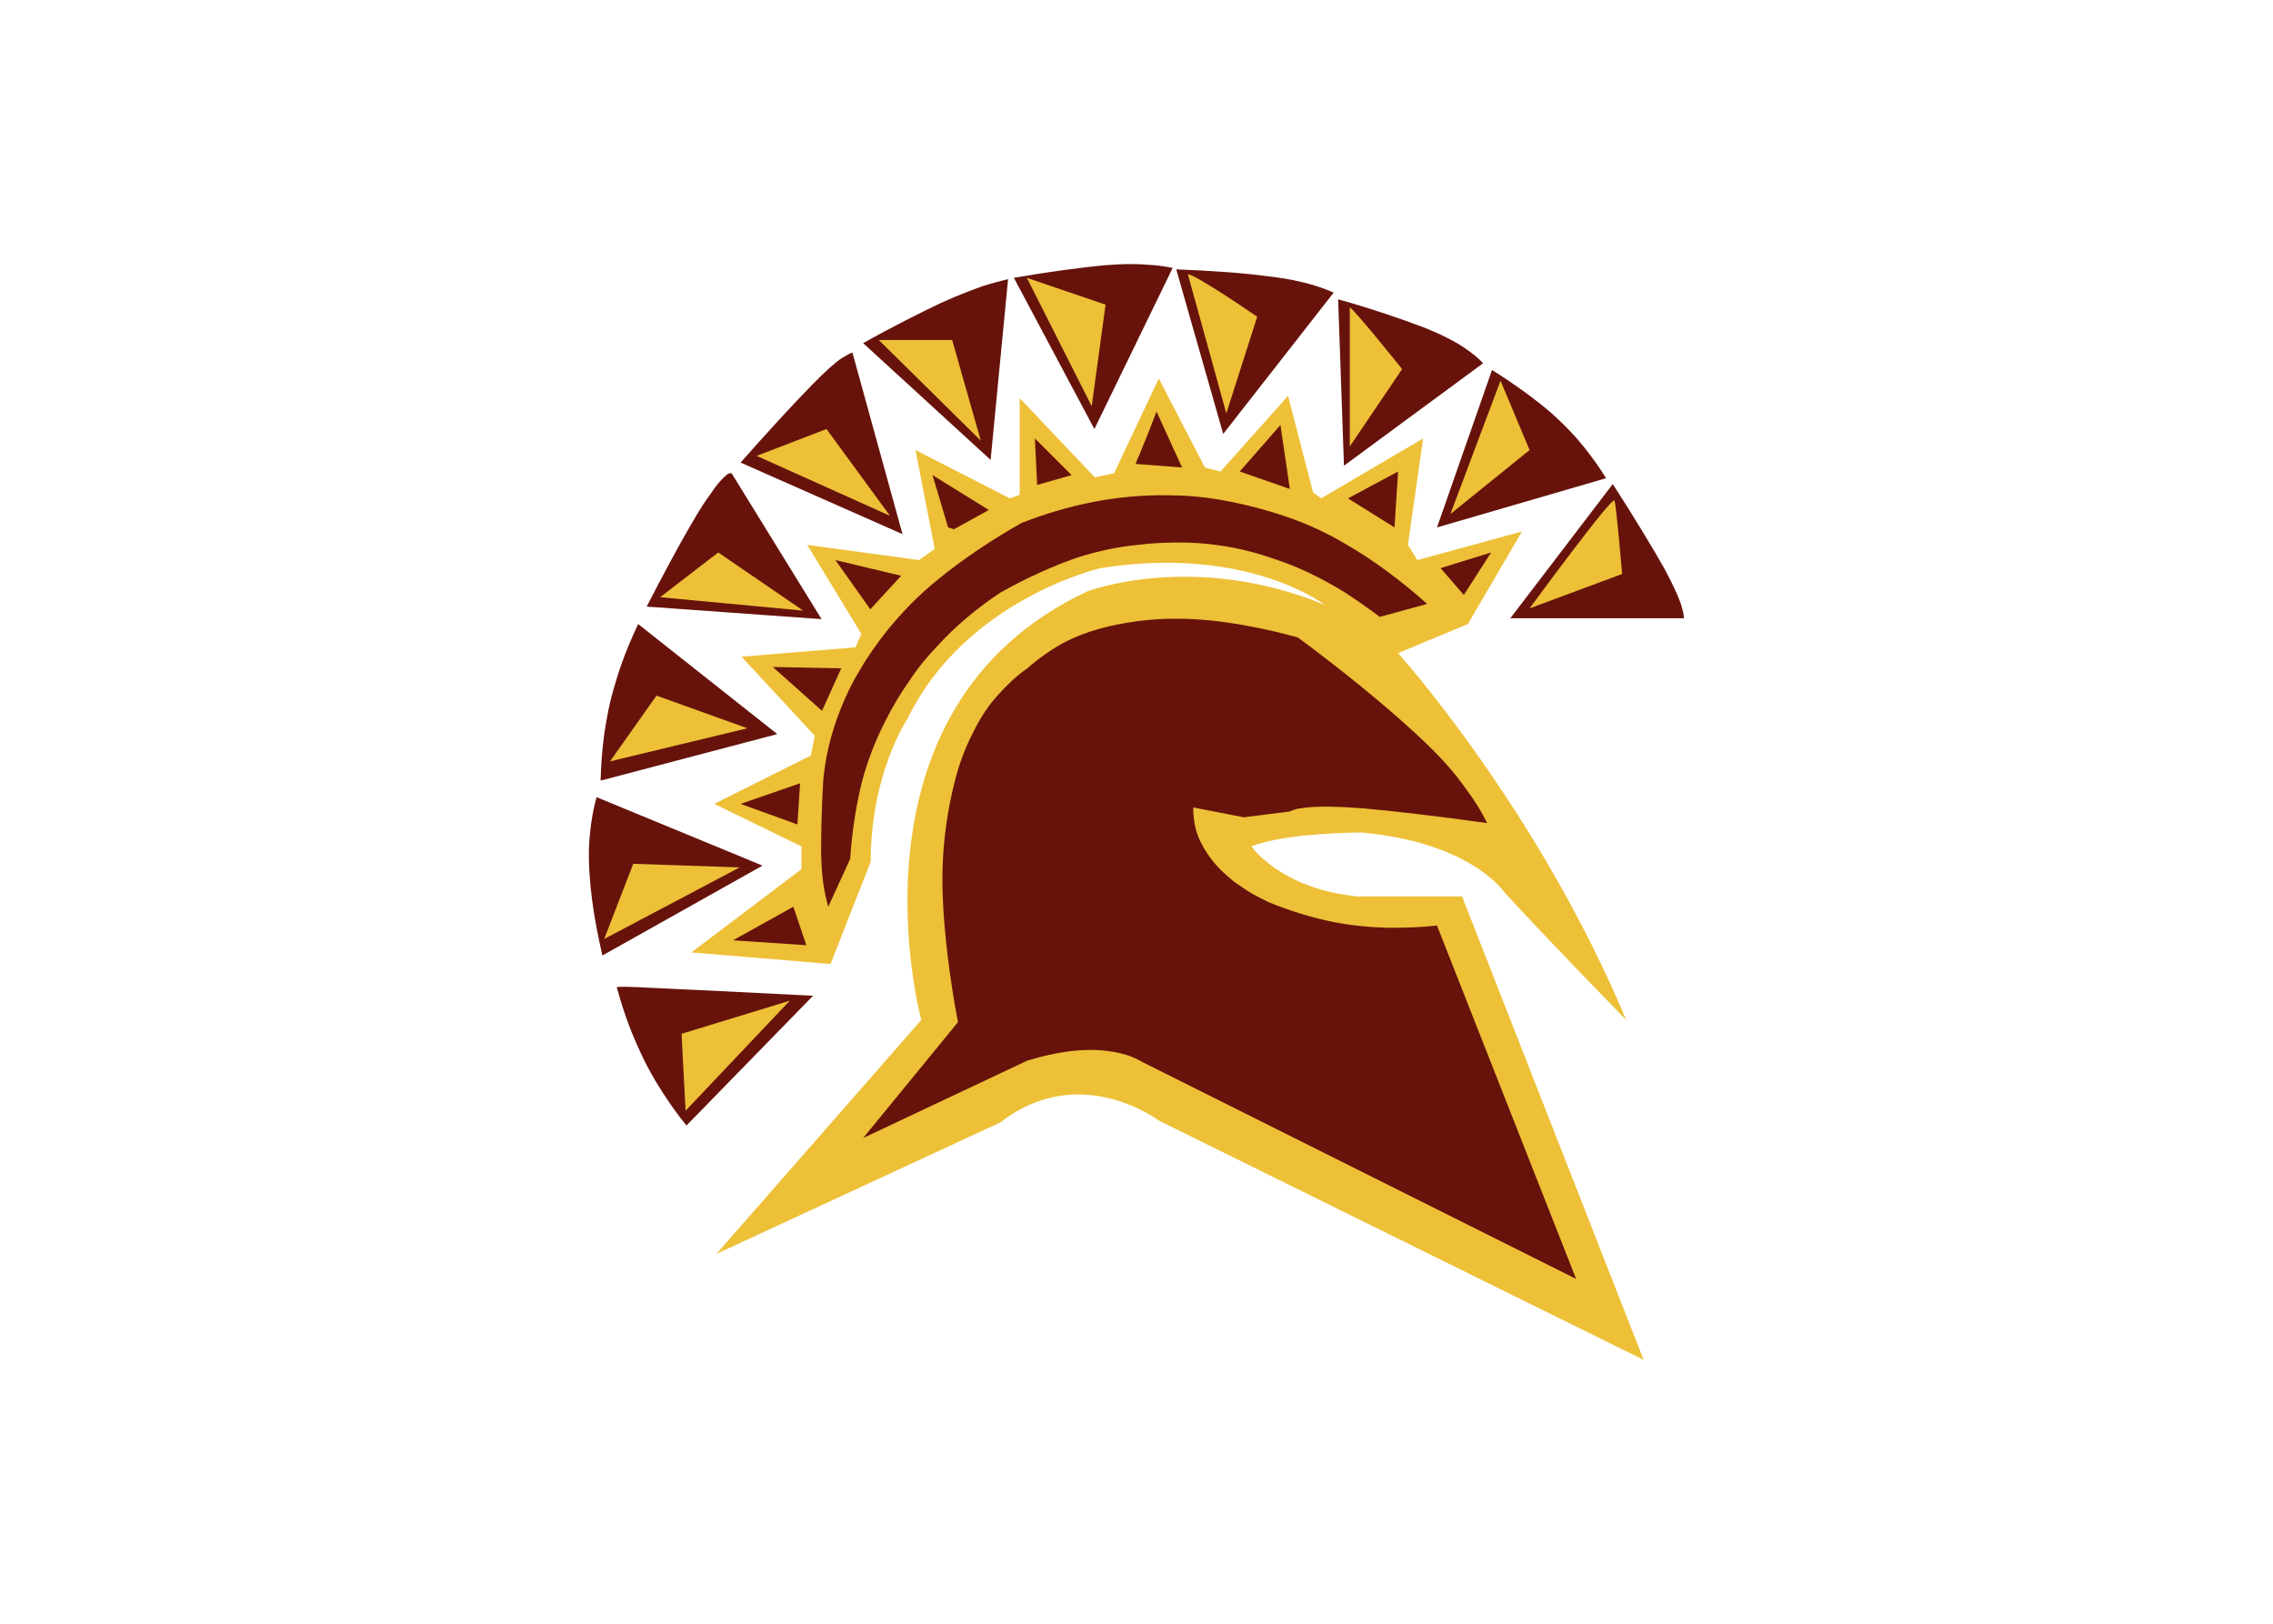<svg clip-rule="evenodd" fill-rule="evenodd" stroke-linejoin="round" stroke-miterlimit="1.414" viewBox="0 0 560 400" xmlns="http://www.w3.org/2000/svg"><g fill-rule="nonzero" transform="matrix(1.358 0 0 -1.358 145.084 335.109)"><path d="m5.047 67.673c1.055-3.813 2.355-7.546 3.815-10.711 1.38-3.165 2.839-5.761 4.299-8.034 1.461-2.27 2.923-4.381 4.545-6.328l22.963 23.532c-11.197.567-22.313 1.135-28.157 1.379-5.842.324-6.41.244-6.735.244-.567 0-.486 0-.73-.083zm-3.651 34.486c-.812-2.922-1.218-5.923-1.38-9.087-.161-6.248.894-12.984 2.435-19.637l29.05 16.309zm7.546 31.404c-1.703-3.572-3.163-7.303-4.137-10.713-1.055-3.407-1.624-6.491-2.029-9.331-.406-2.922-.569-5.598-.649-8.357l32.052 8.439zm33.269.892-16.309 26.451c-.569.082-.811-.16-1.298-.647-.244-.164-.487-.489-.893-.894-.406-.486-.892-1.054-1.623-2.19-.811-1.056-1.866-2.595-3.814-6.005-2.029-3.488-4.949-8.926-7.789-14.442zm14.688 15.417-9.088 32.943c-.243-.08-.406-.16-.731-.324-.324-.162-.729-.406-1.623-.973-.811-.65-2.029-1.543-5.112-4.707-3.084-3.163-8.033-8.521-12.821-13.956zm15.985 13.469 3.165 32.783c-1.38-.326-2.678-.65-4.464-1.217-1.785-.651-4.137-1.462-7.871-3.166-3.732-1.784-8.926-4.382-13.956-7.222zm42.195 4.708 20.042 25.64c-1.136.486-2.353.973-4.058 1.462-1.703.487-3.975 1.053-8.195 1.54-4.138.569-10.223.974-16.309 1.217zm21.909-5.762 25.235 18.581c-.811.894-1.703 1.623-3.083 2.598-1.38.972-3.328 2.11-7.223 3.732-3.974 1.542-9.899 3.571-15.985 5.274zm16.878-11.198 30.672 8.926c-1.137 1.867-2.354 3.571-3.895 5.518-1.542 1.946-3.488 4.057-6.248 6.492-2.84 2.434-6.654 5.191-10.549 7.626zm-62.157 17.851 14.2 29.212c-1.135.244-2.435.486-4.219.567-1.785.164-4.139.245-8.277-.081-4.219-.406-10.305-1.217-16.31-2.27zm106.949-34.324c0 .651-.163 1.3-.489 2.434-.405 1.136-.974 2.679-3.002 6.492-2.11 3.734-5.68 9.656-9.413 15.417l-18.582-24.343z" fill="#67130b"/><g fill="#edc038"><path d="m23.142 19.311 37.165 42.438s-15.417 56.396 30.104 77.735c0 0 19.231 7.386 43.087-2.434 0 0-14.038 10.873-40.653 6.656 0 0-24.506-5.6-35.055-27.347 0 0-6.653-9.819-6.653-25.884l-7.303-18.583-25.235 2.11 19.961 15.092v4.139l-15.823 7.708 17.528 8.764.729 3.572-13.307 14.36 20.692 1.704 1.055 2.435-9.819 16.147 20.286-2.759 2.84 2.029-3.49 17.934 17.123-8.764 1.785.65v17.527l13.632-14.364 3.489.73 8.114 17.204 8.358-16.147 2.84-.731 12.253 13.714 4.544-17.527 1.46-1.056 18.5 10.874-2.758-19.314 1.704-2.759 18.988 5.194-9.819-16.795-12.658-5.275s25.236-27.994 41.383-66.539c0 0-14.362 14.687-22.071 23.127 0 0-6.004 9.087-25.966 10.874 0 0-13.632 0-19.961-2.517 0 0 5.274-7.708 19.312-9.088h18.907l32.945-84.065-87.961 43.412s-14.362 10.874-28.725-.324z"/><path d="m16.813 59.235 19.638 6.004-18.907-19.962z"/><path d="m8.05 90.07-5.274-13.634 24.587 12.984z"/><path d="m3.83 108.651 8.44 11.929 16.472-5.926z"/><path d="m12.919 138.431 10.549 8.115 15.417-10.549z"/><path d="m30.445 164.072 12.66 4.868 11.522-15.742z"/><path d="m52.598 185.089h13.307l5.194-18.258z"/><path d="m79.457 196.368 14.28-4.869-2.514-18.421z"/><path d="m108.668 197.015c1.38 0 12.577-7.708 12.577-7.708l-5.599-17.526z"/><path d="m138.043 191.011c1.054-.648 9.494-11.197 9.494-11.197l-9.494-14.039z"/><path d="m156.3 153.523 9.089 24.182 5.274-12.578z"/><path d="m170.663 136.403s15.091 20.61 15.417 19.554c.323-1.055 1.378-13.308 1.378-13.308z"/></g><path d="m79.537 54.366c5.924 1.784 12.091 2.758 17.934 1.054 1.055-.324 2.109-.812 3.083-1.379l78.547-39.273-25.235 64.104c-2.84-.326-5.762-.406-8.763-.406-3.085.08-6.331.324-10.063 1.056-3.651.728-7.708 1.945-11.685 3.568-.973.489-1.947.974-2.84 1.462-.892.485-1.704 1.055-2.516 1.623-.811.485-1.542 1.135-2.191 1.702-2.434 2.111-3.813 4.139-4.868 6.251-.893 1.784-1.299 3.892-1.299 6.166l9.17-1.786 8.357 1.055c.406.162.731.325 1.38.486.569.082 1.38.245 2.84.326 1.543.079 3.733.161 9.089-.244 5.437-.488 13.957-1.461 22.477-2.678-.974 2.029-2.111 3.895-3.977 6.411-1.785 2.515-4.3 5.598-9.494 10.304-5.112 4.708-12.82 11.035-20.854 16.96-2.678.731-5.274 1.378-7.87 1.865-7.303 1.461-14.363 2.029-21.503 1.056-4.463-.65-8.846-1.623-13.309-3.977-2.19-1.217-4.381-2.759-6.41-4.543-1.298-.893-2.434-1.868-3.57-3.002-1.136-1.137-2.272-2.354-3.327-3.734-1.055-1.46-2.028-3.002-2.921-4.869-.974-1.865-1.867-3.974-2.678-6.491-.731-2.516-1.461-5.436-2.029-9.088-.568-3.732-1.055-8.114-.812-14.361.244-6.33 1.217-14.526 2.759-22.641l-17.202-21.016zm-36.109 27.913 3.977 8.682c.325 5.03 1.136 10.063 2.191 14.201 1.135 4.138 2.514 7.464 3.975 10.385 1.462 2.923 3.002 5.519 4.625 7.791 1.543 2.352 3.246 4.381 5.031 6.249 1.787 1.947 3.571 3.651 5.519 5.273 1.948 1.623 3.895 3.084 6.005 4.463 4.625 2.596 9.493 4.788 13.713 6.247 4.3 1.381 7.871 2.029 11.116 2.353 3.328.406 6.33.487 9.17.406 2.84-.08 5.436-.406 8.033-.892 2.514-.486 4.868-1.136 7.222-1.948 4.544-1.459 8.926-3.57 13.226-6.247 2.11-1.38 4.22-2.839 6.249-4.382l8.6 2.354c-4.706 4.218-9.899 8.033-14.524 10.709-4.625 2.76-8.682 4.383-12.496 5.6s-7.303 2.029-10.63 2.596c-3.327.569-6.492.811-9.656.811-8.926.083-17.527-1.623-26.291-5.03-5.599-3.165-10.954-6.817-15.011-10.143-4.058-3.245-6.735-6.248-9.007-8.926-2.191-2.759-3.976-5.274-5.356-7.708-1.461-2.354-2.515-4.707-3.408-6.897-1.785-4.463-2.759-8.602-3.165-12.822-.325-4.951-.405-9.981-.405-13.389.08-3.407.324-5.192.568-6.573.243-1.379.487-2.27.729-3.164zm-17.283-6.086 13.308-.893-2.353 6.979zm1.38 24.749 10.305-3.733.487 7.466zm14.768 16.878 3.489 7.709-12.414.244zm8.764 18.419 5.598 6.085-11.927 2.84zm30.265 22.559 6.249 1.784-6.655 6.655zm-15.091-8.035 6.329 3.491-10.225 6.328 2.841-9.493zm41.383 11.2-4.626 10.143c-.974-2.516-1.948-5.033-2.597-6.573-.568-1.461-.811-1.947-.974-2.272-.081-.326-.161-.487-.243-.651zm19.555-3.897-1.704 11.606-7.385-8.439zm10.548-1.702 8.44-5.274.649 10.143zm21.017-17.527 4.95 7.709-9.169-2.84z" fill="#67130b"/></g></svg>
